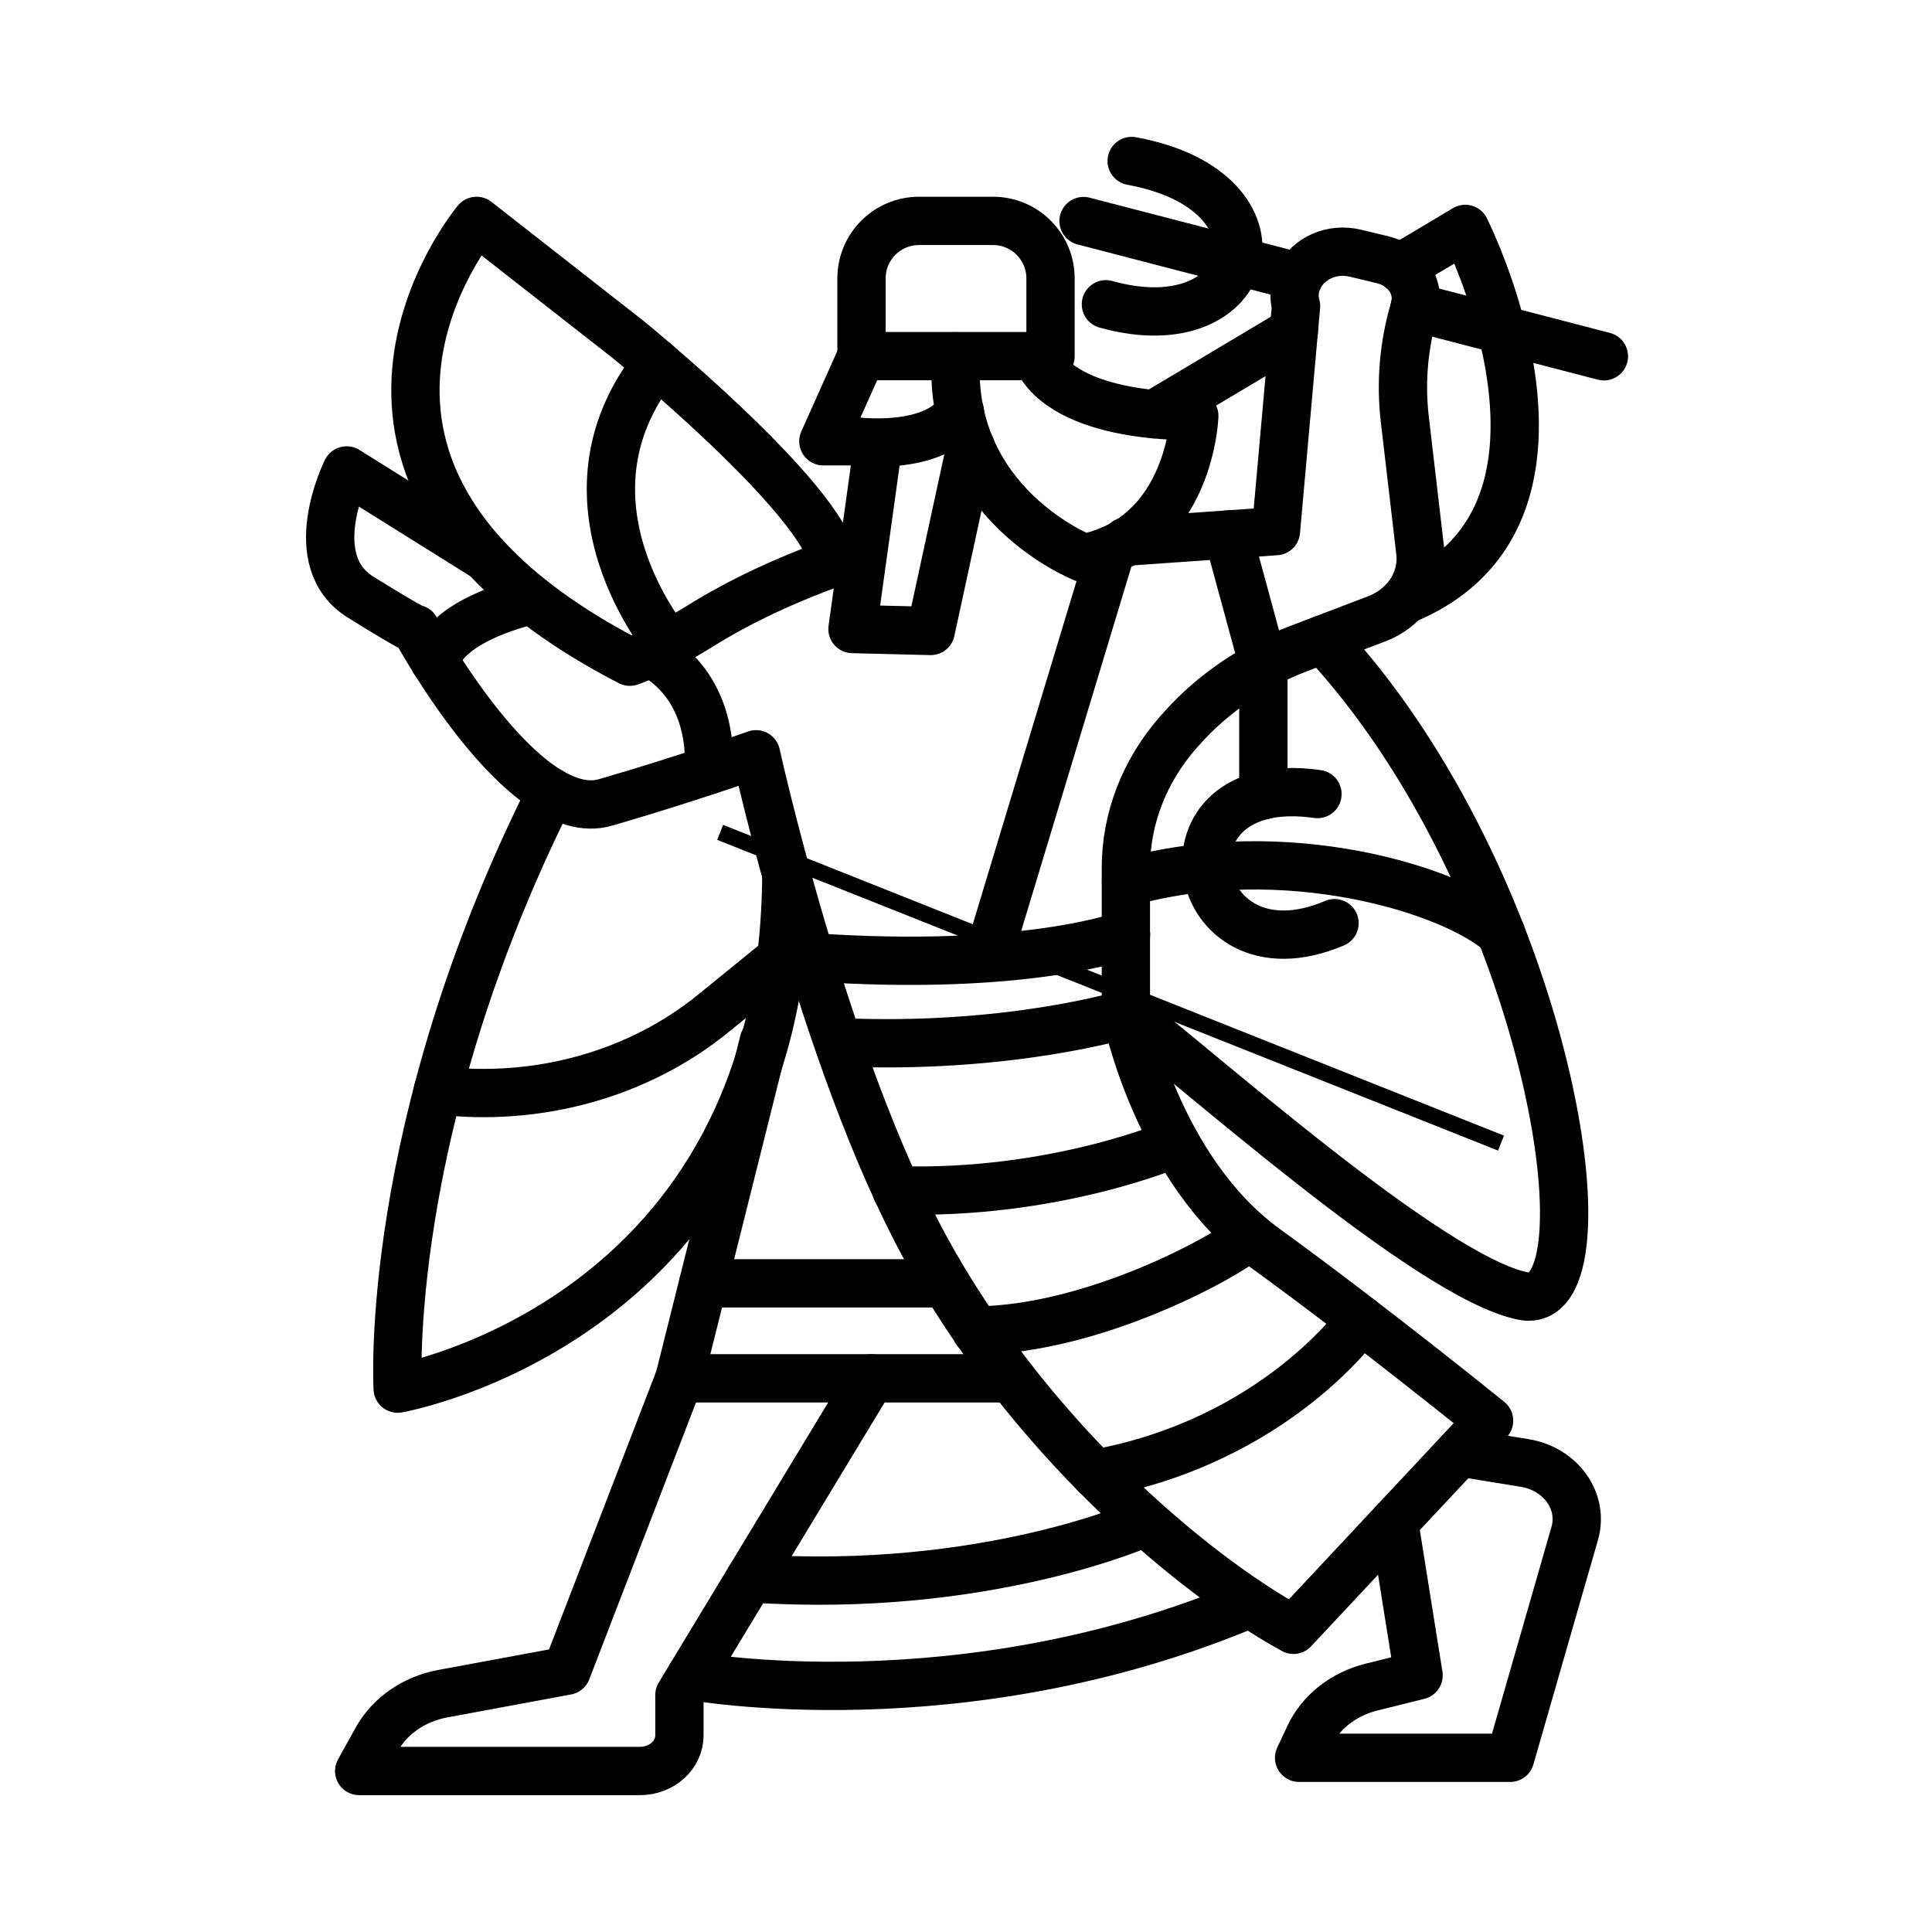 <?xml version="1.0" encoding="UTF-8"?>
<svg id="icons" xmlns="http://www.w3.org/2000/svg" viewBox="0 0 120 120">
  <defs>
    <style>
      .cls-1 {
        fill: #c0bfbf;
        stroke-miterlimit: 10;
      }

      .cls-1, .cls-2 {
        stroke: #000;
      }

      .cls-2 {
        fill: none;
        stroke-linecap: round;
        stroke-linejoin: round;
        stroke-width: 3px;
      }
    </style>
  </defs>
  <path class="cls-2" d="m57.08,13.72h4.6c1.97,0,3.57,1.6,3.57,3.57v4.83h-11.74v-4.83c0-1.97,1.6-3.57,3.57-3.57Z"/>
  <path class="cls-2" d="m35.2,103.77l-7.71,1.43c-1.77.33-3.27,1.37-4.08,2.82l-1.1,1.98h17.44c1.35,0,2.45-.99,2.45-2.21v-2.51l11.9-19.67h-11.9l-7,18.16Z"/>
  <path class="cls-2" d="m77.62,99.61c-17.92,7.57-34.7,4.48-34.7,4.48"/>
  <path class="cls-2" d="m34.24,49.2c-10.5,20.93-9.54,37.05-9.54,37.05,0,0,24-4.18,24.14-31.92"/>
  <path class="cls-2" d="m51.78,34.96c-.64-4.03-12.8-13.9-12.8-13.9l-9.38-7.34s-13.16,15.66,9.52,27.38c0,0,1.73-.57,4.31-2.18s5.42-2.91,8.34-3.97h0"/>
  <path class="cls-2" d="m30.19,34.63l-8.66-5.41s-2.8,5.59.87,7.87c3.67,2.28,3.41,1.97,3.41,1.97,0,0,6.64,12.28,11.8,10.78,5.16-1.5,9.35-2.99,9.35-2.99,0,0,4.19,19.04,10.49,30.61s16.43,20.23,22.89,23.77l12.15-12.99s-7.17-5.82-13.89-10.7c-6.73-4.88-8.65-14.56-8.65-14.56,0,0-7.34,2.24-17.89,1.75"/>
  <path class="cls-2" d="m55.68,73.93c9.89.31,17.33-2.93,17.33-2.93"/>
  <path class="cls-2" d="m60.62,82.64c7.3-.06,15.51-4.57,17-5.86"/>
  <path class="cls-2" d="m68.01,91.54c11.28-2.04,16.52-9.56,16.52-9.56"/>
  <line class="cls-2" x1="54.1" y1="85.61" x2="62.81" y2="85.61"/>
  <line class="cls-2" x1="47.44" y1="64.68" x2="42.2" y2="85.61"/>
  <path class="cls-2" d="m46.59,98.03c14.69,1,24.56-3.48,24.56-3.48"/>
  <path class="cls-2" d="m86.59,94.54l1.52,9.52-2.93.73c-1.73.43-3.16,1.55-3.86,3.05l-.63,1.34h13.11l4.01-13.94c.57-1.99-.86-4-3.1-4.37l-4.05-.66"/>
  <path class="cls-2" d="m40.43,40.56c4.2,2.32,3.57,7.29,3.57,7.29"/>
  <path class="cls-2" d="m27.02,41.11c.72-2.74,6.04-3.84,6.04-3.84"/>
  <path class="cls-2" d="m88.22,34.29c.12,1.1-.25,2.17-.99,2.98-.45.5-1.04.91-1.73,1.17l-3.33,1.27-1.47.56c-.77.29-1.52.63-2.23,1.02l-2.2-8.09,2.98-.21,1.11-12.42.14-1.56c-.18-.64-.09-1.27.19-1.8.58-1.13,2-1.85,3.51-1.48l1.7.41c.4.1.76.27,1.05.5.62.46.99,1.16.99,1.9,0,.18-.02.36-.07.54,0,.03-.01.07-.02.1-.66,2.22-.86,4.54-.6,6.82l.97,8.29Z"/>
  <path class="cls-2" d="m69.93,33.64h.08s6.26-.44,6.26-.44"/>
  <path class="cls-2" d="m78.47,41.29c-1.99,1.06-3.75,2.44-5.18,4.08l-.12.13c-2.1,2.4-3.24,5.36-3.24,8.41v9.08c3.85,2.83,18.86,16.38,24.68,17.51s1.63-25.69-12.44-40.79"/>
  <path class="cls-2" d="m69.94,54.81c9.84-2.77,20.28.45,23.29,3.15"/>
  <line class="cls-1" x1="44.73" y1="51.7" x2="93.23" y2="71"/>
  <path class="cls-2" d="m40.8,22.59c-6.83,8.54.74,17.43.74,17.43"/>
  <path class="cls-2" d="m64.34,22.12c1.74,4.01,9.84,3.71,9.84,3.71,0,0-.23,7.5-6.85,8.84,0,0-8.51-3.3-7.96-12.54"/>
  <polyline class="cls-2" points="54.5 27.92 52.95 39.07 57.81 39.19 60.29 27.75"/>
  <line class="cls-2" x1="69.02" y1="34.15" x2="61.82" y2="57.96"/>
  <path class="cls-2" d="m53.51,22.12l-2.37,5.29h1.98s4.85.65,6.5-1.84"/>
  <path class="cls-2" d="m87.23,37.27c7.82-3.2,7.48-11.13,6.04-16.79-.91-3.58-2.26-6.26-2.26-6.26l-4.06,2.42"/>
  <line class="cls-2" x1="80.36" y1="20.57" x2="71.7" y2="25.73"/>
  <path class="cls-2" d="m70.29,10c10.25,1.87,7.74,11.51-1.6,8.9"/>
  <polyline class="cls-2" points="99.62 22.13 93.27 20.48 87.87 19.08"/>
  <polyline class="cls-2" points="80.69 17.21 76.81 16.2 67.3 13.73"/>
  <path class="cls-2" d="m27.2,67.72h0c6.21.75,12.47-1,17.11-4.78l4.29-3.49"/>
  <path class="cls-2" d="m81.83,49.32c-10.49-1.51-8.12,11.92,1.06,8.02"/>
  <polyline class="cls-2" points="78.47 41.29 78.47 49.39 78.47 49.4"/>
  <line class="cls-2" x1="43.68" y1="79.71" x2="58.73" y2="79.71"/>
  <path class="cls-2" d="m50.33,59.45c13.51.95,19.61-1.4,19.61-1.4"/>
</svg>